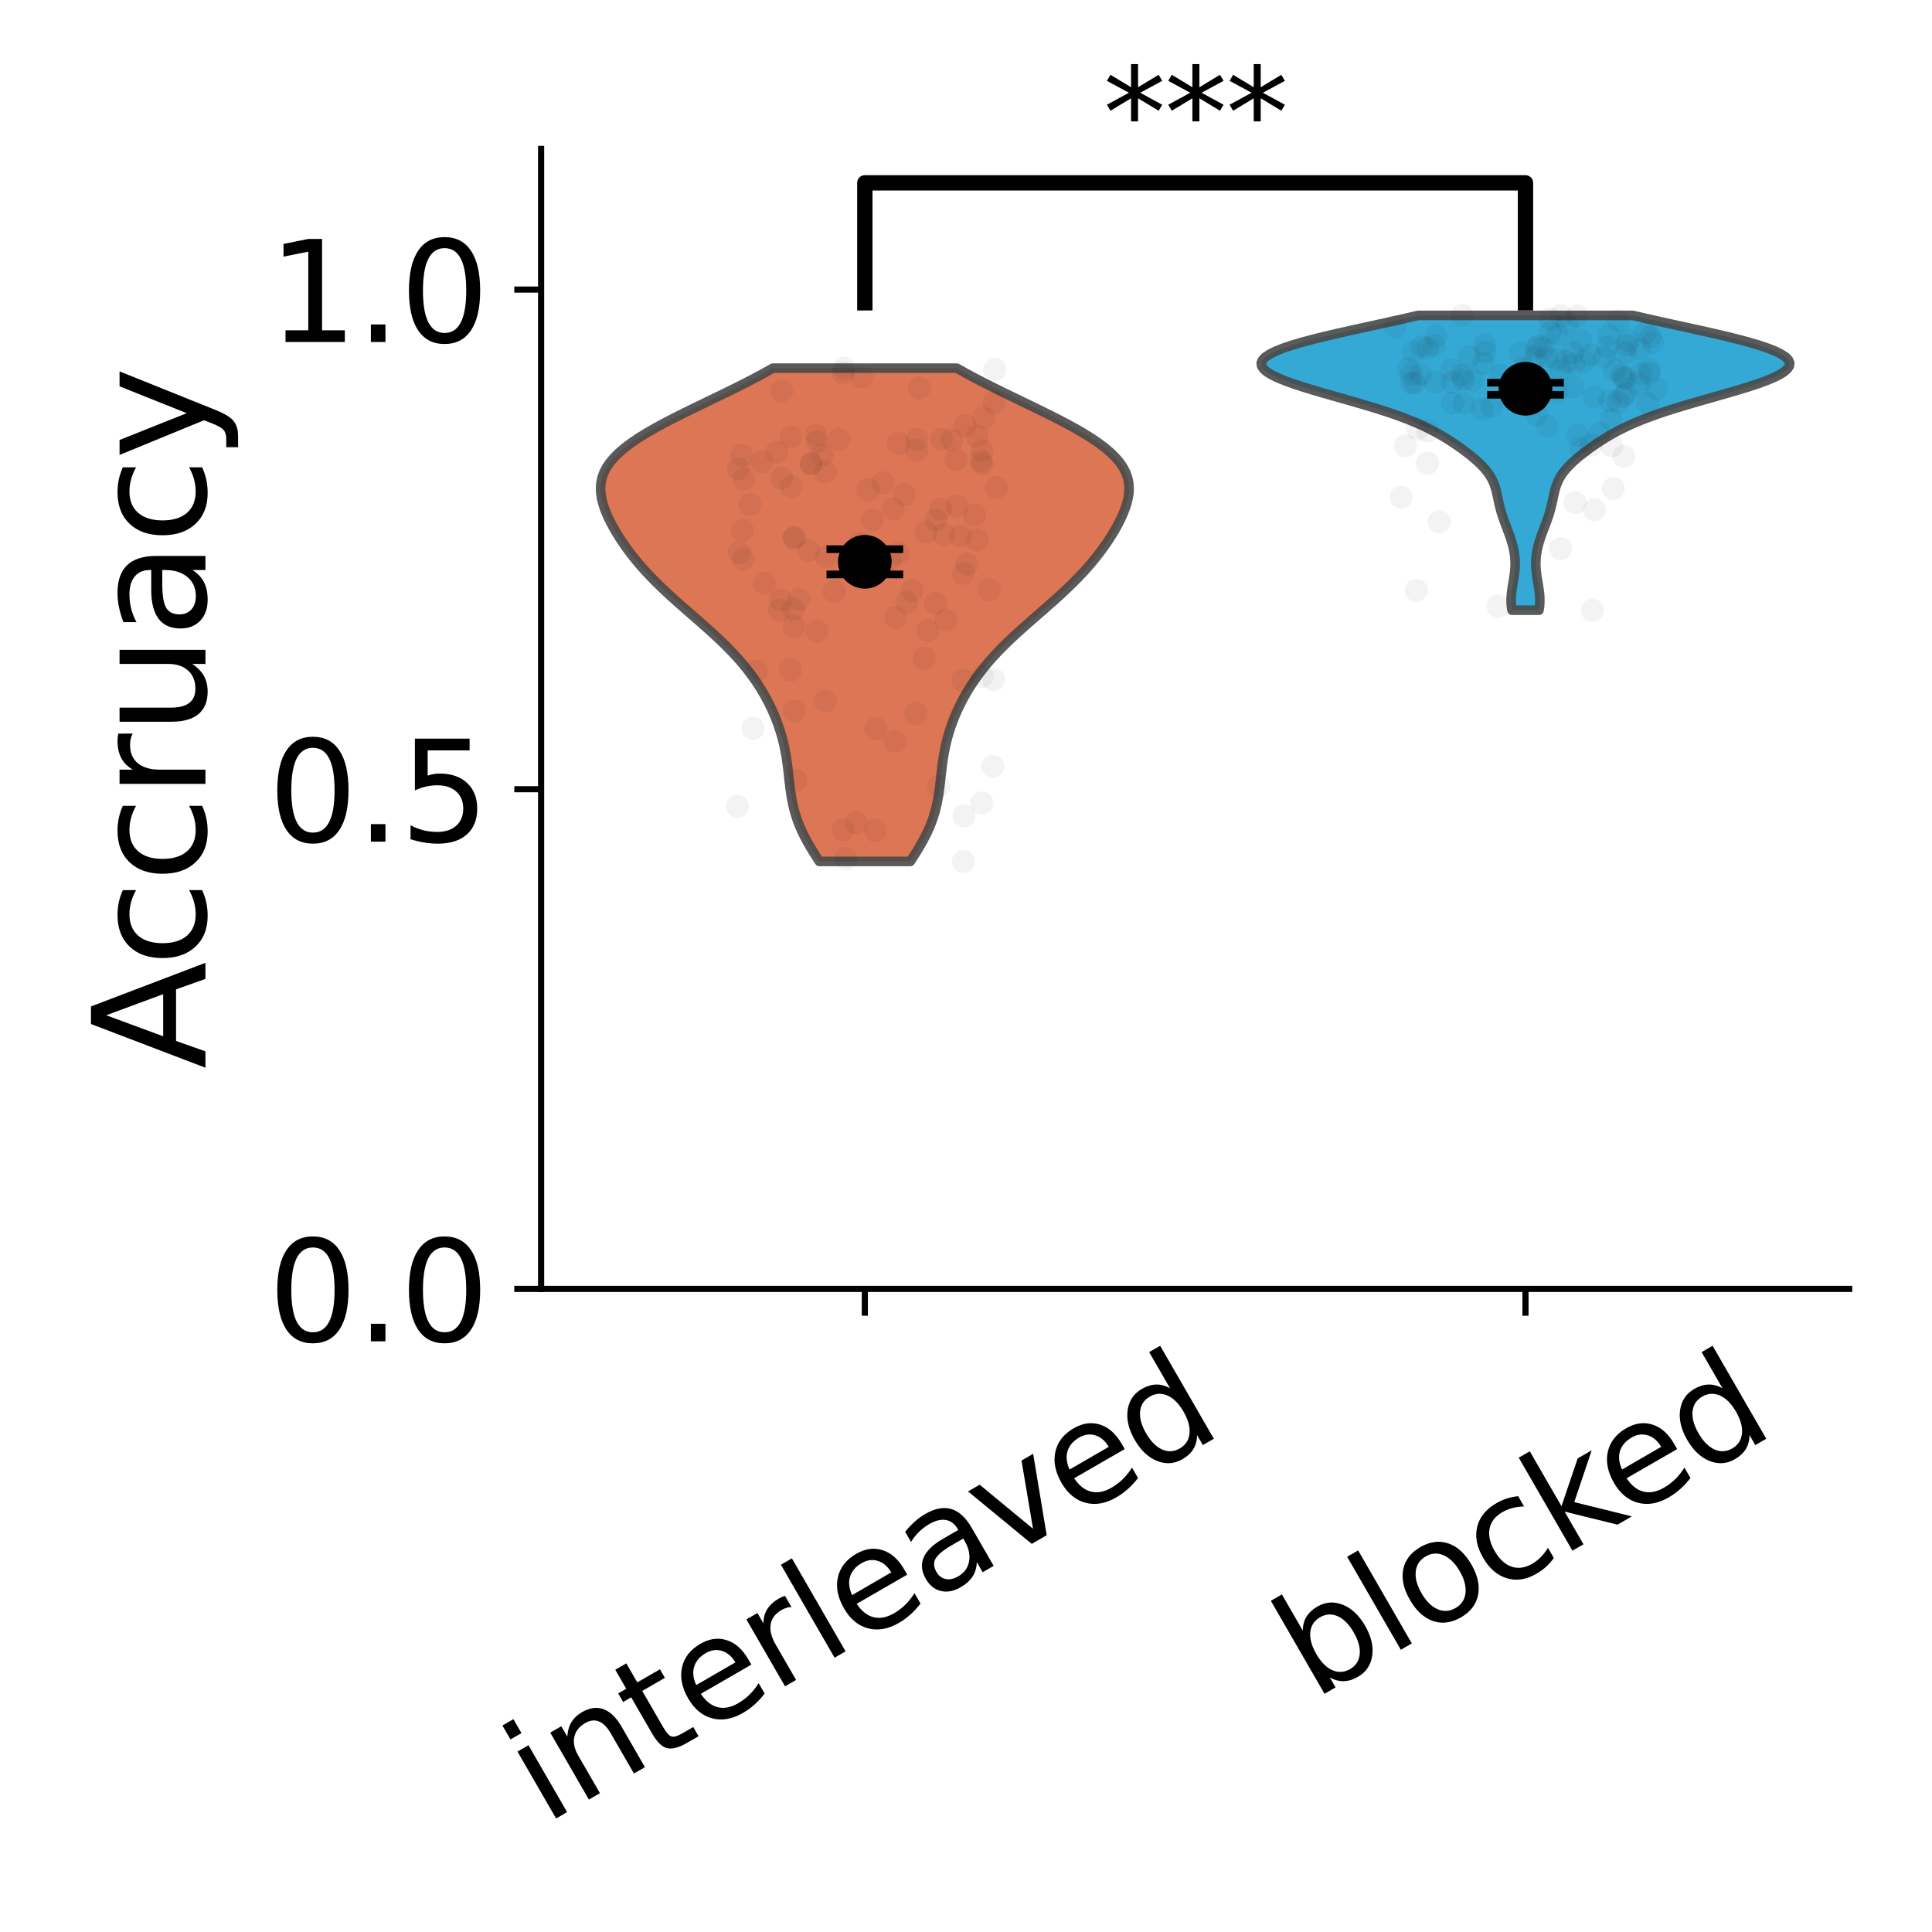 <?xml version="1.0" encoding="utf-8" standalone="no"?>
<!DOCTYPE svg PUBLIC "-//W3C//DTD SVG 1.1//EN"
  "http://www.w3.org/Graphics/SVG/1.1/DTD/svg11.dtd">
<svg xmlns:xlink="http://www.w3.org/1999/xlink" width="252pt" height="252pt" viewBox="0 0 252 252" xmlns="http://www.w3.org/2000/svg" version="1.1">
 <defs>
  <style type="text/css">*{stroke-linejoin: round; stroke-linecap: butt}</style>
 </defs>
 <g id="figure_1">
  <g id="patch_1">
   <path d="M 0 252 
L 252 252 
L 252 0 
L 0 0 
L 0 252 
z
" style="fill: none"/>
  </g>
  <g id="axes_1">
   <g id="patch_2">
    <path d="M 70.58 168.115 
L 241.2 168.115 
L 241.2 19.425 
L 70.58 19.425 
L 70.58 168.115 
z
" style="fill: none"/>
   </g>
   <g id="FillBetweenPolyCollection_1">
    <defs>
     <path id="me6921abfb1" d="M 118.735 -139.64 
L 106.873 -139.64 
L 106.451 -140.29 
L 106.041 -140.94 
L 105.649 -141.59 
L 105.278 -142.24 
L 104.932 -142.89 
L 104.614 -143.54 
L 104.326 -144.19 
L 104.069 -144.84 
L 103.843 -145.49 
L 103.648 -146.139 
L 103.481 -146.789 
L 103.34 -147.439 
L 103.221 -148.089 
L 103.121 -148.739 
L 103.035 -149.389 
L 102.958 -150.039 
L 102.885 -150.689 
L 102.813 -151.339 
L 102.735 -151.989 
L 102.649 -152.639 
L 102.552 -153.289 
L 102.439 -153.939 
L 102.309 -154.588 
L 102.159 -155.238 
L 101.99 -155.888 
L 101.8 -156.538 
L 101.588 -157.188 
L 101.355 -157.838 
L 101.1 -158.488 
L 100.822 -159.138 
L 100.523 -159.788 
L 100.2 -160.438 
L 99.854 -161.088 
L 99.483 -161.738 
L 99.087 -162.387 
L 98.663 -163.037 
L 98.211 -163.687 
L 97.73 -164.337 
L 97.218 -164.987 
L 96.676 -165.637 
L 96.102 -166.287 
L 95.498 -166.937 
L 94.865 -167.587 
L 94.204 -168.237 
L 93.519 -168.887 
L 92.813 -169.537 
L 92.09 -170.186 
L 91.354 -170.836 
L 90.611 -171.486 
L 89.865 -172.136 
L 89.121 -172.786 
L 88.384 -173.436 
L 87.66 -174.086 
L 86.951 -174.736 
L 86.262 -175.386 
L 85.596 -176.036 
L 84.955 -176.686 
L 84.34 -177.336 
L 83.752 -177.985 
L 83.193 -178.635 
L 82.661 -179.285 
L 82.156 -179.935 
L 81.677 -180.585 
L 81.224 -181.235 
L 80.795 -181.885 
L 80.392 -182.535 
L 80.014 -183.185 
L 79.664 -183.835 
L 79.343 -184.485 
L 79.056 -185.135 
L 78.808 -185.785 
L 78.604 -186.434 
L 78.452 -187.084 
L 78.36 -187.734 
L 78.335 -188.384 
L 78.388 -189.034 
L 78.526 -189.684 
L 78.756 -190.334 
L 79.086 -190.984 
L 79.521 -191.634 
L 80.063 -192.284 
L 80.714 -192.934 
L 81.472 -193.584 
L 82.334 -194.233 
L 83.294 -194.883 
L 84.344 -195.533 
L 85.474 -196.183 
L 86.672 -196.833 
L 87.926 -197.483 
L 89.223 -198.133 
L 90.55 -198.783 
L 91.893 -199.433 
L 93.239 -200.083 
L 94.578 -200.733 
L 95.897 -201.383 
L 97.189 -202.032 
L 98.443 -202.682 
L 99.654 -203.332 
L 100.816 -203.982 
L 124.792 -203.982 
L 124.792 -203.982 
L 125.954 -203.332 
L 127.165 -202.682 
L 128.42 -202.032 
L 129.711 -201.383 
L 131.03 -200.733 
L 132.369 -200.083 
L 133.716 -199.433 
L 135.058 -198.783 
L 136.385 -198.133 
L 137.682 -197.483 
L 138.937 -196.833 
L 140.135 -196.183 
L 141.265 -195.533 
L 142.314 -194.883 
L 143.274 -194.233 
L 144.136 -193.584 
L 144.895 -192.934 
L 145.546 -192.284 
L 146.088 -191.634 
L 146.522 -190.984 
L 146.852 -190.334 
L 147.083 -189.684 
L 147.22 -189.034 
L 147.273 -188.384 
L 147.249 -187.734 
L 147.156 -187.084 
L 147.004 -186.434 
L 146.8 -185.785 
L 146.552 -185.135 
L 146.265 -184.485 
L 145.944 -183.835 
L 145.594 -183.185 
L 145.216 -182.535 
L 144.813 -181.885 
L 144.385 -181.235 
L 143.931 -180.585 
L 143.453 -179.935 
L 142.947 -179.285 
L 142.415 -178.635 
L 141.856 -177.985 
L 141.269 -177.336 
L 140.654 -176.686 
L 140.012 -176.036 
L 139.346 -175.386 
L 138.657 -174.736 
L 137.949 -174.086 
L 137.224 -173.436 
L 136.487 -172.786 
L 135.744 -172.136 
L 134.997 -171.486 
L 134.254 -170.836 
L 133.518 -170.186 
L 132.795 -169.537 
L 132.089 -168.887 
L 131.404 -168.237 
L 130.744 -167.587 
L 130.111 -166.937 
L 129.506 -166.287 
L 128.933 -165.637 
L 128.39 -164.987 
L 127.878 -164.337 
L 127.397 -163.687 
L 126.945 -163.037 
L 126.522 -162.387 
L 126.125 -161.738 
L 125.754 -161.088 
L 125.408 -160.438 
L 125.085 -159.788 
L 124.786 -159.138 
L 124.509 -158.488 
L 124.253 -157.838 
L 124.02 -157.188 
L 123.808 -156.538 
L 123.618 -155.888 
L 123.449 -155.238 
L 123.3 -154.588 
L 123.17 -153.939 
L 123.057 -153.289 
L 122.959 -152.639 
L 122.873 -151.989 
L 122.796 -151.339 
L 122.723 -150.689 
L 122.65 -150.039 
L 122.573 -149.389 
L 122.487 -148.739 
L 122.387 -148.089 
L 122.268 -147.439 
L 122.127 -146.789 
L 121.96 -146.139 
L 121.765 -145.49 
L 121.539 -144.84 
L 121.282 -144.19 
L 120.994 -143.54 
L 120.676 -142.89 
L 120.33 -142.24 
L 119.959 -141.59 
L 119.567 -140.94 
L 119.157 -140.29 
L 118.735 -139.64 
z
" style="stroke: #484848; stroke-opacity: 0.9; stroke-width: 1.25"/>
    </defs>
    <g clip-path="url(#p121f2dd78e)">
     <use xlink:href="#me6921abfb1" x="0" y="252" style="fill: #d86743; fill-opacity: 0.9; stroke: #484848; stroke-opacity: 0.9; stroke-width: 1.25"/>
    </g>
   </g>
   <g id="FillBetweenPolyCollection_2">
    <defs>
     <path id="m5edcb5b6dc" d="M 200.736 -172.406 
L 197.216 -172.406 
L 197.158 -172.794 
L 197.12 -173.183 
L 197.103 -173.571 
L 197.106 -173.96 
L 197.128 -174.348 
L 197.166 -174.736 
L 197.217 -175.125 
L 197.277 -175.513 
L 197.342 -175.902 
L 197.407 -176.29 
L 197.47 -176.678 
L 197.526 -177.067 
L 197.572 -177.455 
L 197.605 -177.844 
L 197.624 -178.232 
L 197.626 -178.62 
L 197.612 -179.009 
L 197.58 -179.397 
L 197.531 -179.786 
L 197.465 -180.174 
L 197.383 -180.562 
L 197.287 -180.951 
L 197.176 -181.339 
L 197.054 -181.728 
L 196.922 -182.116 
L 196.781 -182.504 
L 196.636 -182.893 
L 196.488 -183.281 
L 196.341 -183.67 
L 196.197 -184.058 
L 196.058 -184.446 
L 195.929 -184.835 
L 195.809 -185.223 
L 195.7 -185.612 
L 195.601 -186 
L 195.512 -186.389 
L 195.428 -186.777 
L 195.348 -187.165 
L 195.264 -187.554 
L 195.173 -187.942 
L 195.067 -188.331 
L 194.94 -188.719 
L 194.788 -189.107 
L 194.603 -189.496 
L 194.383 -189.884 
L 194.125 -190.273 
L 193.827 -190.661 
L 193.49 -191.049 
L 193.115 -191.438 
L 192.706 -191.826 
L 192.264 -192.215 
L 191.794 -192.603 
L 191.299 -192.991 
L 190.78 -193.38 
L 190.238 -193.768 
L 189.672 -194.157 
L 189.08 -194.545 
L 188.458 -194.933 
L 187.799 -195.322 
L 187.097 -195.71 
L 186.345 -196.099 
L 185.534 -196.487 
L 184.658 -196.875 
L 183.713 -197.264 
L 182.693 -197.652 
L 181.6 -198.041 
L 180.435 -198.429 
L 179.205 -198.817 
L 177.918 -199.206 
L 176.588 -199.594 
L 175.23 -199.983 
L 173.862 -200.371 
L 172.506 -200.759 
L 171.185 -201.148 
L 169.921 -201.536 
L 168.738 -201.925 
L 167.661 -202.313 
L 166.71 -202.701 
L 165.908 -203.09 
L 165.272 -203.478 
L 164.819 -203.867 
L 164.561 -204.255 
L 164.507 -204.644 
L 164.664 -205.032 
L 165.033 -205.42 
L 165.612 -205.809 
L 166.394 -206.197 
L 167.368 -206.586 
L 168.521 -206.974 
L 169.834 -207.362 
L 171.288 -207.751 
L 172.857 -208.139 
L 174.519 -208.528 
L 176.246 -208.916 
L 178.012 -209.304 
L 179.791 -209.693 
L 181.559 -210.081 
L 183.292 -210.47 
L 184.97 -210.858 
L 212.982 -210.858 
L 212.982 -210.858 
L 214.66 -210.47 
L 216.393 -210.081 
L 218.161 -209.693 
L 219.94 -209.304 
L 221.706 -208.916 
L 223.433 -208.528 
L 225.094 -208.139 
L 226.664 -207.751 
L 228.117 -207.362 
L 229.431 -206.974 
L 230.584 -206.586 
L 231.558 -206.197 
L 232.34 -205.809 
L 232.919 -205.42 
L 233.288 -205.032 
L 233.445 -204.644 
L 233.391 -204.255 
L 233.133 -203.867 
L 232.68 -203.478 
L 232.044 -203.09 
L 231.241 -202.701 
L 230.291 -202.313 
L 229.213 -201.925 
L 228.031 -201.536 
L 226.767 -201.148 
L 225.445 -200.759 
L 224.09 -200.371 
L 222.722 -199.983 
L 221.364 -199.594 
L 220.034 -199.206 
L 218.747 -198.817 
L 217.516 -198.429 
L 216.352 -198.041 
L 215.258 -197.652 
L 214.239 -197.264 
L 213.293 -196.875 
L 212.418 -196.487 
L 211.607 -196.099 
L 210.854 -195.71 
L 210.153 -195.322 
L 209.494 -194.933 
L 208.872 -194.545 
L 208.28 -194.157 
L 207.714 -193.768 
L 207.172 -193.38 
L 206.653 -192.991 
L 206.157 -192.603 
L 205.687 -192.215 
L 205.246 -191.826 
L 204.836 -191.438 
L 204.462 -191.049 
L 204.125 -190.661 
L 203.827 -190.273 
L 203.569 -189.884 
L 203.349 -189.496 
L 203.164 -189.107 
L 203.011 -188.719 
L 202.885 -188.331 
L 202.779 -187.942 
L 202.687 -187.554 
L 202.604 -187.165 
L 202.523 -186.777 
L 202.44 -186.389 
L 202.351 -186 
L 202.252 -185.612 
L 202.143 -185.223 
L 202.023 -184.835 
L 201.893 -184.446 
L 201.755 -184.058 
L 201.611 -183.67 
L 201.464 -183.281 
L 201.316 -182.893 
L 201.17 -182.504 
L 201.03 -182.116 
L 200.898 -181.728 
L 200.775 -181.339 
L 200.665 -180.951 
L 200.568 -180.562 
L 200.486 -180.174 
L 200.421 -179.786 
L 200.372 -179.397 
L 200.34 -179.009 
L 200.325 -178.62 
L 200.328 -178.232 
L 200.346 -177.844 
L 200.38 -177.455 
L 200.426 -177.067 
L 200.482 -176.678 
L 200.544 -176.29 
L 200.61 -175.902 
L 200.675 -175.513 
L 200.735 -175.125 
L 200.786 -174.736 
L 200.824 -174.348 
L 200.846 -173.96 
L 200.849 -173.571 
L 200.832 -173.183 
L 200.794 -172.794 
L 200.736 -172.406 
z
" style="stroke: #484848; stroke-opacity: 0.9; stroke-width: 1.25"/>
    </defs>
    <g clip-path="url(#p121f2dd78e)">
     <use xlink:href="#m5edcb5b6dc" x="0" y="252" style="fill: #1ea0d1; fill-opacity: 0.9; stroke: #484848; stroke-opacity: 0.9; stroke-width: 1.25"/>
    </g>
   </g>
   <g id="matplotlib.axis_1">
    <g id="xtick_1">
     <g id="line2d_1">
      <defs>
       <path id="md8ddb5eb23" d="M 0 0 
L 0 3.5 
" style="stroke: #000000; stroke-width: 0.8"/>
      </defs>
      <g>
       <use xlink:href="#md8ddb5eb23" x="112.804" y="168.115" style="stroke: #000000; stroke-width: 0.8"/>
      </g>
     </g>
     <g id="text_1">
      <!-- interleaved -->
      <g transform="translate(71.032 238.062) rotate(-30) scale(0.18 -0.18)">
       <defs>
        <path id="DejaVuSans-69" d="M 603 3500 
L 1178 3500 
L 1178 0 
L 603 0 
L 603 3500 
z
M 603 4863 
L 1178 4863 
L 1178 4134 
L 603 4134 
L 603 4863 
z
" transform="scale(0.016)"/>
        <path id="DejaVuSans-6e" d="M 3513 2113 
L 3513 0 
L 2938 0 
L 2938 2094 
Q 2938 2591 2744 2837 
Q 2550 3084 2163 3084 
Q 1697 3084 1428 2787 
Q 1159 2491 1159 1978 
L 1159 0 
L 581 0 
L 581 3500 
L 1159 3500 
L 1159 2956 
Q 1366 3272 1645 3428 
Q 1925 3584 2291 3584 
Q 2894 3584 3203 3211 
Q 3513 2838 3513 2113 
z
" transform="scale(0.016)"/>
        <path id="DejaVuSans-74" d="M 1172 4494 
L 1172 3500 
L 2356 3500 
L 2356 3053 
L 1172 3053 
L 1172 1153 
Q 1172 725 1289 603 
Q 1406 481 1766 481 
L 2356 481 
L 2356 0 
L 1766 0 
Q 1100 0 847 248 
Q 594 497 594 1153 
L 594 3053 
L 172 3053 
L 172 3500 
L 594 3500 
L 594 4494 
L 1172 4494 
z
" transform="scale(0.016)"/>
        <path id="DejaVuSans-65" d="M 3597 1894 
L 3597 1613 
L 953 1613 
Q 991 1019 1311 708 
Q 1631 397 2203 397 
Q 2534 397 2845 478 
Q 3156 559 3463 722 
L 3463 178 
Q 3153 47 2828 -22 
Q 2503 -91 2169 -91 
Q 1331 -91 842 396 
Q 353 884 353 1716 
Q 353 2575 817 3079 
Q 1281 3584 2069 3584 
Q 2775 3584 3186 3129 
Q 3597 2675 3597 1894 
z
M 3022 2063 
Q 3016 2534 2758 2815 
Q 2500 3097 2075 3097 
Q 1594 3097 1305 2825 
Q 1016 2553 972 2059 
L 3022 2063 
z
" transform="scale(0.016)"/>
        <path id="DejaVuSans-72" d="M 2631 2963 
Q 2534 3019 2420 3045 
Q 2306 3072 2169 3072 
Q 1681 3072 1420 2755 
Q 1159 2438 1159 1844 
L 1159 0 
L 581 0 
L 581 3500 
L 1159 3500 
L 1159 2956 
Q 1341 3275 1631 3429 
Q 1922 3584 2338 3584 
Q 2397 3584 2469 3576 
Q 2541 3569 2628 3553 
L 2631 2963 
z
" transform="scale(0.016)"/>
        <path id="DejaVuSans-6c" d="M 603 4863 
L 1178 4863 
L 1178 0 
L 603 0 
L 603 4863 
z
" transform="scale(0.016)"/>
        <path id="DejaVuSans-61" d="M 2194 1759 
Q 1497 1759 1228 1600 
Q 959 1441 959 1056 
Q 959 750 1161 570 
Q 1363 391 1709 391 
Q 2188 391 2477 730 
Q 2766 1069 2766 1631 
L 2766 1759 
L 2194 1759 
z
M 3341 1997 
L 3341 0 
L 2766 0 
L 2766 531 
Q 2569 213 2275 61 
Q 1981 -91 1556 -91 
Q 1019 -91 701 211 
Q 384 513 384 1019 
Q 384 1609 779 1909 
Q 1175 2209 1959 2209 
L 2766 2209 
L 2766 2266 
Q 2766 2663 2505 2880 
Q 2244 3097 1772 3097 
Q 1472 3097 1187 3025 
Q 903 2953 641 2809 
L 641 3341 
Q 956 3463 1253 3523 
Q 1550 3584 1831 3584 
Q 2591 3584 2966 3190 
Q 3341 2797 3341 1997 
z
" transform="scale(0.016)"/>
        <path id="DejaVuSans-76" d="M 191 3500 
L 800 3500 
L 1894 563 
L 2988 3500 
L 3597 3500 
L 2284 0 
L 1503 0 
L 191 3500 
z
" transform="scale(0.016)"/>
        <path id="DejaVuSans-64" d="M 2906 2969 
L 2906 4863 
L 3481 4863 
L 3481 0 
L 2906 0 
L 2906 525 
Q 2725 213 2448 61 
Q 2172 -91 1784 -91 
Q 1150 -91 751 415 
Q 353 922 353 1747 
Q 353 2572 751 3078 
Q 1150 3584 1784 3584 
Q 2172 3584 2448 3432 
Q 2725 3281 2906 2969 
z
M 947 1747 
Q 947 1113 1208 752 
Q 1469 391 1925 391 
Q 2381 391 2643 752 
Q 2906 1113 2906 1747 
Q 2906 2381 2643 2742 
Q 2381 3103 1925 3103 
Q 1469 3103 1208 2742 
Q 947 2381 947 1747 
z
" transform="scale(0.016)"/>
       </defs>
       <use xlink:href="#DejaVuSans-69"/>
       <use xlink:href="#DejaVuSans-6e" transform="translate(27.783 0)"/>
       <use xlink:href="#DejaVuSans-74" transform="translate(91.162 0)"/>
       <use xlink:href="#DejaVuSans-65" transform="translate(130.371 0)"/>
       <use xlink:href="#DejaVuSans-72" transform="translate(191.895 0)"/>
       <use xlink:href="#DejaVuSans-6c" transform="translate(233.008 0)"/>
       <use xlink:href="#DejaVuSans-65" transform="translate(260.791 0)"/>
       <use xlink:href="#DejaVuSans-61" transform="translate(322.314 0)"/>
       <use xlink:href="#DejaVuSans-76" transform="translate(383.594 0)"/>
       <use xlink:href="#DejaVuSans-65" transform="translate(442.773 0)"/>
       <use xlink:href="#DejaVuSans-64" transform="translate(504.297 0)"/>
      </g>
     </g>
    </g>
    <g id="xtick_2">
     <g id="line2d_2">
      <g>
       <use xlink:href="#md8ddb5eb23" x="198.976" y="168.115" style="stroke: #000000; stroke-width: 0.8"/>
      </g>
     </g>
     <g id="text_2">
      <!-- blocked -->
      <g transform="translate(171.316 221.766) rotate(-30) scale(0.18 -0.18)">
       <defs>
        <path id="DejaVuSans-62" d="M 3116 1747 
Q 3116 2381 2855 2742 
Q 2594 3103 2138 3103 
Q 1681 3103 1420 2742 
Q 1159 2381 1159 1747 
Q 1159 1113 1420 752 
Q 1681 391 2138 391 
Q 2594 391 2855 752 
Q 3116 1113 3116 1747 
z
M 1159 2969 
Q 1341 3281 1617 3432 
Q 1894 3584 2278 3584 
Q 2916 3584 3314 3078 
Q 3713 2572 3713 1747 
Q 3713 922 3314 415 
Q 2916 -91 2278 -91 
Q 1894 -91 1617 61 
Q 1341 213 1159 525 
L 1159 0 
L 581 0 
L 581 4863 
L 1159 4863 
L 1159 2969 
z
" transform="scale(0.016)"/>
        <path id="DejaVuSans-6f" d="M 1959 3097 
Q 1497 3097 1228 2736 
Q 959 2375 959 1747 
Q 959 1119 1226 758 
Q 1494 397 1959 397 
Q 2419 397 2687 759 
Q 2956 1122 2956 1747 
Q 2956 2369 2687 2733 
Q 2419 3097 1959 3097 
z
M 1959 3584 
Q 2709 3584 3137 3096 
Q 3566 2609 3566 1747 
Q 3566 888 3137 398 
Q 2709 -91 1959 -91 
Q 1206 -91 779 398 
Q 353 888 353 1747 
Q 353 2609 779 3096 
Q 1206 3584 1959 3584 
z
" transform="scale(0.016)"/>
        <path id="DejaVuSans-63" d="M 3122 3366 
L 3122 2828 
Q 2878 2963 2633 3030 
Q 2388 3097 2138 3097 
Q 1578 3097 1268 2742 
Q 959 2388 959 1747 
Q 959 1106 1268 751 
Q 1578 397 2138 397 
Q 2388 397 2633 464 
Q 2878 531 3122 666 
L 3122 134 
Q 2881 22 2623 -34 
Q 2366 -91 2075 -91 
Q 1284 -91 818 406 
Q 353 903 353 1747 
Q 353 2603 823 3093 
Q 1294 3584 2113 3584 
Q 2378 3584 2631 3529 
Q 2884 3475 3122 3366 
z
" transform="scale(0.016)"/>
        <path id="DejaVuSans-6b" d="M 581 4863 
L 1159 4863 
L 1159 1991 
L 2875 3500 
L 3609 3500 
L 1753 1863 
L 3688 0 
L 2938 0 
L 1159 1709 
L 1159 0 
L 581 0 
L 581 4863 
z
" transform="scale(0.016)"/>
       </defs>
       <use xlink:href="#DejaVuSans-62"/>
       <use xlink:href="#DejaVuSans-6c" transform="translate(63.477 0)"/>
       <use xlink:href="#DejaVuSans-6f" transform="translate(91.26 0)"/>
       <use xlink:href="#DejaVuSans-63" transform="translate(152.441 0)"/>
       <use xlink:href="#DejaVuSans-6b" transform="translate(207.422 0)"/>
       <use xlink:href="#DejaVuSans-65" transform="translate(261.707 0)"/>
       <use xlink:href="#DejaVuSans-64" transform="translate(323.23 0)"/>
      </g>
     </g>
    </g>
   </g>
   <g id="matplotlib.axis_2">
    <g id="ytick_1">
     <g id="line2d_3">
      <defs>
       <path id="m11bb9d701f" d="M 0 0 
L -3.5 0 
" style="stroke: #000000; stroke-width: 0.8"/>
      </defs>
      <g>
       <use xlink:href="#m11bb9d701f" x="70.58" y="168.115" style="stroke: #000000; stroke-width: 0.8"/>
      </g>
     </g>
     <g id="text_3">
      <!-- 0.0 -->
      <g transform="translate(34.954 174.954) scale(0.18 -0.18)">
       <defs>
        <path id="DejaVuSans-30" d="M 2034 4250 
Q 1547 4250 1301 3770 
Q 1056 3291 1056 2328 
Q 1056 1369 1301 889 
Q 1547 409 2034 409 
Q 2525 409 2770 889 
Q 3016 1369 3016 2328 
Q 3016 3291 2770 3770 
Q 2525 4250 2034 4250 
z
M 2034 4750 
Q 2819 4750 3233 4129 
Q 3647 3509 3647 2328 
Q 3647 1150 3233 529 
Q 2819 -91 2034 -91 
Q 1250 -91 836 529 
Q 422 1150 422 2328 
Q 422 3509 836 4129 
Q 1250 4750 2034 4750 
z
" transform="scale(0.016)"/>
        <path id="DejaVuSans-2e" d="M 684 794 
L 1344 794 
L 1344 0 
L 684 0 
L 684 794 
z
" transform="scale(0.016)"/>
       </defs>
       <use xlink:href="#DejaVuSans-30"/>
       <use xlink:href="#DejaVuSans-2e" transform="translate(63.623 0)"/>
       <use xlink:href="#DejaVuSans-30" transform="translate(95.41 0)"/>
      </g>
     </g>
    </g>
    <g id="ytick_2">
     <g id="line2d_4">
      <g>
       <use xlink:href="#m11bb9d701f" x="70.58" y="102.942" style="stroke: #000000; stroke-width: 0.8"/>
      </g>
     </g>
     <g id="text_4">
      <!-- 0.5 -->
      <g transform="translate(34.954 109.781) scale(0.18 -0.18)">
       <defs>
        <path id="DejaVuSans-35" d="M 691 4666 
L 3169 4666 
L 3169 4134 
L 1269 4134 
L 1269 2991 
Q 1406 3038 1543 3061 
Q 1681 3084 1819 3084 
Q 2600 3084 3056 2656 
Q 3513 2228 3513 1497 
Q 3513 744 3044 326 
Q 2575 -91 1722 -91 
Q 1428 -91 1123 -41 
Q 819 9 494 109 
L 494 744 
Q 775 591 1075 516 
Q 1375 441 1709 441 
Q 2250 441 2565 725 
Q 2881 1009 2881 1497 
Q 2881 1984 2565 2268 
Q 2250 2553 1709 2553 
Q 1456 2553 1204 2497 
Q 953 2441 691 2322 
L 691 4666 
z
" transform="scale(0.016)"/>
       </defs>
       <use xlink:href="#DejaVuSans-30"/>
       <use xlink:href="#DejaVuSans-2e" transform="translate(63.623 0)"/>
       <use xlink:href="#DejaVuSans-35" transform="translate(95.41 0)"/>
      </g>
     </g>
    </g>
    <g id="ytick_3">
     <g id="line2d_5">
      <g>
       <use xlink:href="#m11bb9d701f" x="70.58" y="37.769" style="stroke: #000000; stroke-width: 0.8"/>
      </g>
     </g>
     <g id="text_5">
      <!-- 1.0 -->
      <g transform="translate(34.954 44.608) scale(0.18 -0.18)">
       <defs>
        <path id="DejaVuSans-31" d="M 794 531 
L 1825 531 
L 1825 4091 
L 703 3866 
L 703 4441 
L 1819 4666 
L 2450 4666 
L 2450 531 
L 3481 531 
L 3481 0 
L 794 0 
L 794 531 
z
" transform="scale(0.016)"/>
       </defs>
       <use xlink:href="#DejaVuSans-31"/>
       <use xlink:href="#DejaVuSans-2e" transform="translate(63.623 0)"/>
       <use xlink:href="#DejaVuSans-30" transform="translate(95.41 0)"/>
      </g>
     </g>
    </g>
    <g id="text_6">
     <!-- Accruacy -->
     <g transform="translate(26.795 139.426) rotate(-90) scale(0.2 -0.2)">
      <defs>
       <path id="DejaVuSans-41" d="M 2188 4044 
L 1331 1722 
L 3047 1722 
L 2188 4044 
z
M 1831 4666 
L 2547 4666 
L 4325 0 
L 3669 0 
L 3244 1197 
L 1141 1197 
L 716 0 
L 50 0 
L 1831 4666 
z
" transform="scale(0.016)"/>
       <path id="DejaVuSans-75" d="M 544 1381 
L 544 3500 
L 1119 3500 
L 1119 1403 
Q 1119 906 1312 657 
Q 1506 409 1894 409 
Q 2359 409 2629 706 
Q 2900 1003 2900 1516 
L 2900 3500 
L 3475 3500 
L 3475 0 
L 2900 0 
L 2900 538 
Q 2691 219 2414 64 
Q 2138 -91 1772 -91 
Q 1169 -91 856 284 
Q 544 659 544 1381 
z
M 1991 3584 
L 1991 3584 
z
" transform="scale(0.016)"/>
       <path id="DejaVuSans-79" d="M 2059 -325 
Q 1816 -950 1584 -1140 
Q 1353 -1331 966 -1331 
L 506 -1331 
L 506 -850 
L 844 -850 
Q 1081 -850 1212 -737 
Q 1344 -625 1503 -206 
L 1606 56 
L 191 3500 
L 800 3500 
L 1894 763 
L 2988 3500 
L 3597 3500 
L 2059 -325 
z
" transform="scale(0.016)"/>
      </defs>
      <use xlink:href="#DejaVuSans-41"/>
      <use xlink:href="#DejaVuSans-63" transform="translate(66.658 0)"/>
      <use xlink:href="#DejaVuSans-63" transform="translate(121.639 0)"/>
      <use xlink:href="#DejaVuSans-72" transform="translate(176.619 0)"/>
      <use xlink:href="#DejaVuSans-75" transform="translate(217.732 0)"/>
      <use xlink:href="#DejaVuSans-61" transform="translate(281.111 0)"/>
      <use xlink:href="#DejaVuSans-63" transform="translate(342.391 0)"/>
      <use xlink:href="#DejaVuSans-79" transform="translate(397.371 0)"/>
     </g>
    </g>
   </g>
   <g id="line2d_6">
    <path d="M 112.804 39.492 
L 112.804 23.85 
L 198.976 23.85 
L 198.976 39.492 
" style="fill: none; stroke: #000000; stroke-width: 2; stroke-linecap: square"/>
   </g>
   <g id="patch_3">
    <path d="M 70.58 168.115 
L 70.58 19.425 
" style="fill: none; stroke: #000000; stroke-width: 0.8; stroke-linejoin: miter; stroke-linecap: square"/>
   </g>
   <g id="patch_4">
    <path d="M 70.58 168.115 
L 241.2 168.115 
" style="fill: none; stroke: #000000; stroke-width: 0.8; stroke-linejoin: miter; stroke-linecap: square"/>
   </g>
   <g id="PathCollection_1">
    <defs>
     <path id="m0f9416b323" d="M 0 1.5 
C 0.398 1.5 0.779 1.342 1.061 1.061 
C 1.342 0.779 1.5 0.398 1.5 0 
C 1.5 -0.398 1.342 -0.779 1.061 -1.061 
C 0.779 -1.342 0.398 -1.5 0 -1.5 
C -0.398 -1.5 -0.779 -1.342 -1.061 -1.061 
C -1.342 -0.779 -1.5 -0.398 -1.5 0 
C -1.5 0.398 -1.342 0.779 -1.061 1.061 
C -0.779 1.342 -0.398 1.5 0 1.5 
z
"/>
    </defs>
    <g clip-path="url(#p121f2dd78e)">
     <use xlink:href="#m0f9416b323" x="101.951" y="62.356" style="fill-opacity: 0.05"/>
     <use xlink:href="#m0f9416b323" x="114.248" y="95.04" style="fill-opacity: 0.05"/>
     <use xlink:href="#m0f9416b323" x="125.659" y="112.36" style="fill-opacity: 0.05"/>
     <use xlink:href="#m0f9416b323" x="120.809" y="69.378" style="fill-opacity: 0.05"/>
     <use xlink:href="#m0f9416b323" x="123.371" y="80.881" style="fill-opacity: 0.05"/>
     <use xlink:href="#m0f9416b323" x="118.277" y="78.568" style="fill-opacity: 0.05"/>
     <use xlink:href="#m0f9416b323" x="119.432" y="93.052" style="fill-opacity: 0.05"/>
     <use xlink:href="#m0f9416b323" x="124.84" y="66.005" style="fill-opacity: 0.05"/>
     <use xlink:href="#m0f9416b323" x="104.176" y="78.193" style="fill-opacity: 0.05"/>
     <use xlink:href="#m0f9416b323" x="112.44" y="49.191" style="fill-opacity: 0.05"/>
     <use xlink:href="#m0f9416b323" x="103.195" y="63.464" style="fill-opacity: 0.05"/>
     <use xlink:href="#m0f9416b323" x="129.613" y="88.653" style="fill-opacity: 0.05"/>
     <use xlink:href="#m0f9416b323" x="128.11" y="88.229" style="fill-opacity: 0.05"/>
     <use xlink:href="#m0f9416b323" x="96.929" y="72.914" style="fill-opacity: 0.05"/>
     <use xlink:href="#m0f9416b323" x="119.89" y="50.608" style="fill-opacity: 0.05"/>
     <use xlink:href="#m0f9416b323" x="127.462" y="70.421" style="fill-opacity: 0.05"/>
     <use xlink:href="#m0f9416b323" x="101.794" y="78.258" style="fill-opacity: 0.05"/>
     <use xlink:href="#m0f9416b323" x="115.146" y="62.975" style="fill-opacity: 0.05"/>
     <use xlink:href="#m0f9416b323" x="127.125" y="67.195" style="fill-opacity: 0.05"/>
     <use xlink:href="#m0f9416b323" x="96.74" y="59.423" style="fill-opacity: 0.05"/>
     <use xlink:href="#m0f9416b323" x="119.609" y="57.321" style="fill-opacity: 0.05"/>
     <use xlink:href="#m0f9416b323" x="105.819" y="60.498" style="fill-opacity: 0.05"/>
     <use xlink:href="#m0f9416b323" x="127.433" y="56.914" style="fill-opacity: 0.05"/>
     <use xlink:href="#m0f9416b323" x="129.041" y="76.922" style="fill-opacity: 0.05"/>
     <use xlink:href="#m0f9416b323" x="128.117" y="58.755" style="fill-opacity: 0.05"/>
     <use xlink:href="#m0f9416b323" x="111.915" y="74.853" style="fill-opacity: 0.05"/>
     <use xlink:href="#m0f9416b323" x="125.283" y="69.916" style="fill-opacity: 0.05"/>
     <use xlink:href="#m0f9416b323" x="124.68" y="59.961" style="fill-opacity: 0.05"/>
     <use xlink:href="#m0f9416b323" x="106.569" y="82.315" style="fill-opacity: 0.05"/>
     <use xlink:href="#m0f9416b323" x="124.141" y="57.37" style="fill-opacity: 0.05"/>
     <use xlink:href="#m0f9416b323" x="96.845" y="69.199" style="fill-opacity: 0.05"/>
     <use xlink:href="#m0f9416b323" x="116.122" y="72.93" style="fill-opacity: 0.05"/>
     <use xlink:href="#m0f9416b323" x="103.498" y="79.48" style="fill-opacity: 0.05"/>
     <use xlink:href="#m0f9416b323" x="99.726" y="76.058" style="fill-opacity: 0.05"/>
     <use xlink:href="#m0f9416b323" x="98.222" y="95.007" style="fill-opacity: 0.05"/>
     <use xlink:href="#m0f9416b323" x="119.57" y="58.706" style="fill-opacity: 0.05"/>
     <use xlink:href="#m0f9416b323" x="107.285" y="59.325" style="fill-opacity: 0.05"/>
     <use xlink:href="#m0f9416b323" x="120.552" y="85.851" style="fill-opacity: 0.05"/>
     <use xlink:href="#m0f9416b323" x="97.823" y="65.777" style="fill-opacity: 0.05"/>
     <use xlink:href="#m0f9416b323" x="106.437" y="56.718" style="fill-opacity: 0.05"/>
     <use xlink:href="#m0f9416b323" x="114.165" y="108.335" style="fill-opacity: 0.05"/>
     <use xlink:href="#m0f9416b323" x="122.825" y="57.337" style="fill-opacity: 0.05"/>
     <use xlink:href="#m0f9416b323" x="106.557" y="57.598" style="fill-opacity: 0.05"/>
     <use xlink:href="#m0f9416b323" x="117.143" y="72.164" style="fill-opacity: 0.05"/>
     <use xlink:href="#m0f9416b323" x="126.108" y="73.582" style="fill-opacity: 0.05"/>
     <use xlink:href="#m0f9416b323" x="116.798" y="80.539" style="fill-opacity: 0.05"/>
     <use xlink:href="#m0f9416b323" x="103.6" y="92.726" style="fill-opacity: 0.05"/>
     <use xlink:href="#m0f9416b323" x="96.411" y="72.083" style="fill-opacity: 0.05"/>
     <use xlink:href="#m0f9416b323" x="125.561" y="88.702" style="fill-opacity: 0.05"/>
     <use xlink:href="#m0f9416b323" x="96.303" y="61.134" style="fill-opacity: 0.05"/>
     <use xlink:href="#m0f9416b323" x="125.72" y="106.413" style="fill-opacity: 0.05"/>
     <use xlink:href="#m0f9416b323" x="113.802" y="67.765" style="fill-opacity: 0.05"/>
     <use xlink:href="#m0f9416b323" x="127.938" y="60.107" style="fill-opacity: 0.05"/>
     <use xlink:href="#m0f9416b323" x="123.103" y="69.704" style="fill-opacity: 0.05"/>
     <use xlink:href="#m0f9416b323" x="129.967" y="63.61" style="fill-opacity: 0.05"/>
     <use xlink:href="#m0f9416b323" x="107.658" y="91.407" style="fill-opacity: 0.05"/>
     <use xlink:href="#m0f9416b323" x="122.014" y="78.698" style="fill-opacity: 0.05"/>
     <use xlink:href="#m0f9416b323" x="109.424" y="57.305" style="fill-opacity: 0.05"/>
     <use xlink:href="#m0f9416b323" x="112.11" y="70.828" style="fill-opacity: 0.05"/>
     <use xlink:href="#m0f9416b323" x="117.199" y="57.859" style="fill-opacity: 0.05"/>
     <use xlink:href="#m0f9416b323" x="125.684" y="74.788" style="fill-opacity: 0.05"/>
     <use xlink:href="#m0f9416b323" x="129.49" y="99.961" style="fill-opacity: 0.05"/>
     <use xlink:href="#m0f9416b323" x="122.051" y="67.798" style="fill-opacity: 0.05"/>
     <use xlink:href="#m0f9416b323" x="109.97" y="48.653" style="fill-opacity: 0.05"/>
     <use xlink:href="#m0f9416b323" x="110.093" y="48.018" style="fill-opacity: 0.05"/>
     <use xlink:href="#m0f9416b323" x="120.993" y="82.234" style="fill-opacity: 0.05"/>
     <use xlink:href="#m0f9416b323" x="103.8" y="101.753" style="fill-opacity: 0.05"/>
     <use xlink:href="#m0f9416b323" x="99.378" y="60.221" style="fill-opacity: 0.05"/>
     <use xlink:href="#m0f9416b323" x="107.793" y="72.572" style="fill-opacity: 0.05"/>
     <use xlink:href="#m0f9416b323" x="105.471" y="71.79" style="fill-opacity: 0.05"/>
     <use xlink:href="#m0f9416b323" x="105.783" y="60.466" style="fill-opacity: 0.05"/>
     <use xlink:href="#m0f9416b323" x="103.622" y="70.111" style="fill-opacity: 0.05"/>
     <use xlink:href="#m0f9416b323" x="97.021" y="62.486" style="fill-opacity: 0.05"/>
     <use xlink:href="#m0f9416b323" x="96.186" y="105.174" style="fill-opacity: 0.05"/>
     <use xlink:href="#m0f9416b323" x="129.615" y="52.515" style="fill-opacity: 0.05"/>
     <use xlink:href="#m0f9416b323" x="110.315" y="112.001" style="fill-opacity: 0.05"/>
     <use xlink:href="#m0f9416b323" x="108.817" y="77.183" style="fill-opacity: 0.05"/>
     <use xlink:href="#m0f9416b323" x="118.996" y="76.987" style="fill-opacity: 0.05"/>
     <use xlink:href="#m0f9416b323" x="103.093" y="87.398" style="fill-opacity: 0.05"/>
     <use xlink:href="#m0f9416b323" x="128.314" y="54.535" style="fill-opacity: 0.05"/>
     <use xlink:href="#m0f9416b323" x="122.674" y="66.413" style="fill-opacity: 0.05"/>
     <use xlink:href="#m0f9416b323" x="98.652" y="87.529" style="fill-opacity: 0.05"/>
     <use xlink:href="#m0f9416b323" x="109.963" y="108.221" style="fill-opacity: 0.05"/>
     <use xlink:href="#m0f9416b323" x="125.872" y="55.496" style="fill-opacity: 0.05"/>
     <use xlink:href="#m0f9416b323" x="128.133" y="60.515" style="fill-opacity: 0.05"/>
     <use xlink:href="#m0f9416b323" x="111.681" y="107.325" style="fill-opacity: 0.05"/>
     <use xlink:href="#m0f9416b323" x="116.713" y="96.686" style="fill-opacity: 0.05"/>
     <use xlink:href="#m0f9416b323" x="101.327" y="58.983" style="fill-opacity: 0.05"/>
     <use xlink:href="#m0f9416b323" x="129.734" y="48.213" style="fill-opacity: 0.05"/>
     <use xlink:href="#m0f9416b323" x="103.555" y="81.647" style="fill-opacity: 0.05"/>
     <use xlink:href="#m0f9416b323" x="128.065" y="104.734" style="fill-opacity: 0.05"/>
     <use xlink:href="#m0f9416b323" x="117.962" y="64.49" style="fill-opacity: 0.05"/>
     <use xlink:href="#m0f9416b323" x="116.518" y="66.397" style="fill-opacity: 0.05"/>
     <use xlink:href="#m0f9416b323" x="113.241" y="63.887" style="fill-opacity: 0.05"/>
     <use xlink:href="#m0f9416b323" x="103.521" y="70.193" style="fill-opacity: 0.05"/>
     <use xlink:href="#m0f9416b323" x="101.654" y="79.61" style="fill-opacity: 0.05"/>
     <use xlink:href="#m0f9416b323" x="103.17" y="56.979" style="fill-opacity: 0.05"/>
     <use xlink:href="#m0f9416b323" x="101.996" y="50.951" style="fill-opacity: 0.05"/>
     <use xlink:href="#m0f9416b323" x="122.441" y="102.535" style="fill-opacity: 0.05"/>
     <use xlink:href="#m0f9416b323" x="107.638" y="61.557" style="fill-opacity: 0.05"/>
    </g>
   </g>
   <g id="PathCollection_2">
    <g clip-path="url(#p121f2dd78e)">
     <use xlink:href="#m0f9416b323" x="183.735" y="48.067" style="fill-opacity: 0.05"/>
     <use xlink:href="#m0f9416b323" x="215.145" y="48.686" style="fill-opacity: 0.05"/>
     <use xlink:href="#m0f9416b323" x="212.204" y="45.052" style="fill-opacity: 0.05"/>
     <use xlink:href="#m0f9416b323" x="213.72" y="50.103" style="fill-opacity: 0.05"/>
     <use xlink:href="#m0f9416b323" x="216.035" y="50.722" style="fill-opacity: 0.05"/>
     <use xlink:href="#m0f9416b323" x="187.735" y="68.058" style="fill-opacity: 0.05"/>
     <use xlink:href="#m0f9416b323" x="195.399" y="79.056" style="fill-opacity: 0.05"/>
     <use xlink:href="#m0f9416b323" x="207.877" y="51.749" style="fill-opacity: 0.05"/>
     <use xlink:href="#m0f9416b323" x="205.732" y="41.224" style="fill-opacity: 0.05"/>
     <use xlink:href="#m0f9416b323" x="187.046" y="45.036" style="fill-opacity: 0.05"/>
     <use xlink:href="#m0f9416b323" x="209.862" y="43.684" style="fill-opacity: 0.05"/>
     <use xlink:href="#m0f9416b323" x="189.478" y="52.58" style="fill-opacity: 0.05"/>
     <use xlink:href="#m0f9416b323" x="189.456" y="49.875" style="fill-opacity: 0.05"/>
     <use xlink:href="#m0f9416b323" x="200.25" y="46.617" style="fill-opacity: 0.05"/>
     <use xlink:href="#m0f9416b323" x="202.179" y="43.439" style="fill-opacity: 0.05"/>
     <use xlink:href="#m0f9416b323" x="201.736" y="46.503" style="fill-opacity: 0.05"/>
     <use xlink:href="#m0f9416b323" x="184.895" y="55.936" style="fill-opacity: 0.05"/>
     <use xlink:href="#m0f9416b323" x="211.986" y="46.014" style="fill-opacity: 0.05"/>
     <use xlink:href="#m0f9416b323" x="190.896" y="49.5" style="fill-opacity: 0.05"/>
     <use xlink:href="#m0f9416b323" x="186.206" y="56.213" style="fill-opacity: 0.05"/>
     <use xlink:href="#m0f9416b323" x="212.375" y="44.401" style="fill-opacity: 0.05"/>
     <use xlink:href="#m0f9416b323" x="214.682" y="43.358" style="fill-opacity: 0.05"/>
     <use xlink:href="#m0f9416b323" x="211.458" y="48.963" style="fill-opacity: 0.05"/>
     <use xlink:href="#m0f9416b323" x="209.644" y="45.232" style="fill-opacity: 0.05"/>
     <use xlink:href="#m0f9416b323" x="204.327" y="47.138" style="fill-opacity: 0.05"/>
     <use xlink:href="#m0f9416b323" x="200.729" y="45.085" style="fill-opacity: 0.05"/>
     <use xlink:href="#m0f9416b323" x="184.74" y="77.003" style="fill-opacity: 0.05"/>
     <use xlink:href="#m0f9416b323" x="195.82" y="48.963" style="fill-opacity: 0.05"/>
     <use xlink:href="#m0f9416b323" x="194.588" y="52.987" style="fill-opacity: 0.05"/>
     <use xlink:href="#m0f9416b323" x="190.695" y="48.93" style="fill-opacity: 0.05"/>
     <use xlink:href="#m0f9416b323" x="206.677" y="47.154" style="fill-opacity: 0.05"/>
     <use xlink:href="#m0f9416b323" x="198.834" y="51.293" style="fill-opacity: 0.05"/>
     <use xlink:href="#m0f9416b323" x="184.535" y="49.957" style="fill-opacity: 0.05"/>
     <use xlink:href="#m0f9416b323" x="189.331" y="48.246" style="fill-opacity: 0.05"/>
     <use xlink:href="#m0f9416b323" x="205.293" y="47.415" style="fill-opacity: 0.05"/>
     <use xlink:href="#m0f9416b323" x="184.366" y="45.883" style="fill-opacity: 0.05"/>
     <use xlink:href="#m0f9416b323" x="211.082" y="41.81" style="fill-opacity: 0.05"/>
     <use xlink:href="#m0f9416b323" x="198.809" y="48.001" style="fill-opacity: 0.05"/>
     <use xlink:href="#m0f9416b323" x="198.307" y="46.046" style="fill-opacity: 0.05"/>
     <use xlink:href="#m0f9416b323" x="202.161" y="41.615" style="fill-opacity: 0.05"/>
     <use xlink:href="#m0f9416b323" x="210.167" y="54.731" style="fill-opacity: 0.05"/>
     <use xlink:href="#m0f9416b323" x="193.73" y="45.916" style="fill-opacity: 0.05"/>
     <use xlink:href="#m0f9416b323" x="205.112" y="45.997" style="fill-opacity: 0.05"/>
     <use xlink:href="#m0f9416b323" x="201.242" y="45.395" style="fill-opacity: 0.05"/>
     <use xlink:href="#m0f9416b323" x="190.946" y="52.58" style="fill-opacity: 0.05"/>
     <use xlink:href="#m0f9416b323" x="212.027" y="49.321" style="fill-opacity: 0.05"/>
     <use xlink:href="#m0f9416b323" x="209.228" y="46.551" style="fill-opacity: 0.05"/>
     <use xlink:href="#m0f9416b323" x="204.437" y="42.169" style="fill-opacity: 0.05"/>
     <use xlink:href="#m0f9416b323" x="211.06" y="52.417" style="fill-opacity: 0.05"/>
     <use xlink:href="#m0f9416b323" x="211.636" y="51.7" style="fill-opacity: 0.05"/>
     <use xlink:href="#m0f9416b323" x="206.158" y="44.384" style="fill-opacity: 0.05"/>
     <use xlink:href="#m0f9416b323" x="210.592" y="48.23" style="fill-opacity: 0.05"/>
     <use xlink:href="#m0f9416b323" x="205.782" y="56.767" style="fill-opacity: 0.05"/>
     <use xlink:href="#m0f9416b323" x="205.185" y="50.494" style="fill-opacity: 0.05"/>
     <use xlink:href="#m0f9416b323" x="203.064" y="51.146" style="fill-opacity: 0.05"/>
     <use xlink:href="#m0f9416b323" x="207.687" y="79.594" style="fill-opacity: 0.05"/>
     <use xlink:href="#m0f9416b323" x="187.208" y="49.859" style="fill-opacity: 0.05"/>
     <use xlink:href="#m0f9416b323" x="212.104" y="51.358" style="fill-opacity: 0.05"/>
     <use xlink:href="#m0f9416b323" x="211.793" y="59.521" style="fill-opacity: 0.05"/>
     <use xlink:href="#m0f9416b323" x="182.75" y="64.849" style="fill-opacity: 0.05"/>
     <use xlink:href="#m0f9416b323" x="210.206" y="58.152" style="fill-opacity: 0.05"/>
     <use xlink:href="#m0f9416b323" x="186.183" y="60.401" style="fill-opacity: 0.05"/>
     <use xlink:href="#m0f9416b323" x="193.293" y="53.362" style="fill-opacity: 0.05"/>
     <use xlink:href="#m0f9416b323" x="207.369" y="46.274" style="fill-opacity: 0.05"/>
     <use xlink:href="#m0f9416b323" x="187.283" y="43.83" style="fill-opacity: 0.05"/>
     <use xlink:href="#m0f9416b323" x="209.936" y="52.319" style="fill-opacity: 0.05"/>
     <use xlink:href="#m0f9416b323" x="210.424" y="63.724" style="fill-opacity: 0.05"/>
     <use xlink:href="#m0f9416b323" x="199.233" y="48.832" style="fill-opacity: 0.05"/>
     <use xlink:href="#m0f9416b323" x="181.962" y="42.592" style="fill-opacity: 0.05"/>
     <use xlink:href="#m0f9416b323" x="191.635" y="46.551" style="fill-opacity: 0.05"/>
     <use xlink:href="#m0f9416b323" x="203.006" y="46.845" style="fill-opacity: 0.05"/>
     <use xlink:href="#m0f9416b323" x="215.562" y="44.661" style="fill-opacity: 0.05"/>
     <use xlink:href="#m0f9416b323" x="203.519" y="48.246" style="fill-opacity: 0.05"/>
     <use xlink:href="#m0f9416b323" x="190.697" y="41.142" style="fill-opacity: 0.05"/>
     <use xlink:href="#m0f9416b323" x="203.595" y="41.158" style="fill-opacity: 0.05"/>
     <use xlink:href="#m0f9416b323" x="200.354" y="45.411" style="fill-opacity: 0.05"/>
     <use xlink:href="#m0f9416b323" x="208.622" y="56.507" style="fill-opacity: 0.05"/>
     <use xlink:href="#m0f9416b323" x="185.429" y="45.199" style="fill-opacity: 0.05"/>
     <use xlink:href="#m0f9416b323" x="207.973" y="66.494" style="fill-opacity: 0.05"/>
     <use xlink:href="#m0f9416b323" x="200.398" y="54.095" style="fill-opacity: 0.05"/>
     <use xlink:href="#m0f9416b323" x="214.935" y="52.645" style="fill-opacity: 0.05"/>
     <use xlink:href="#m0f9416b323" x="193.525" y="47.382" style="fill-opacity: 0.05"/>
     <use xlink:href="#m0f9416b323" x="203.547" y="71.561" style="fill-opacity: 0.05"/>
     <use xlink:href="#m0f9416b323" x="213.867" y="45.525" style="fill-opacity: 0.05"/>
     <use xlink:href="#m0f9416b323" x="185.275" y="48.816" style="fill-opacity: 0.05"/>
     <use xlink:href="#m0f9416b323" x="214.047" y="48.735" style="fill-opacity: 0.05"/>
     <use xlink:href="#m0f9416b323" x="205.452" y="65.566" style="fill-opacity: 0.05"/>
     <use xlink:href="#m0f9416b323" x="184.08" y="48.832" style="fill-opacity: 0.05"/>
     <use xlink:href="#m0f9416b323" x="192.115" y="49.582" style="fill-opacity: 0.05"/>
     <use xlink:href="#m0f9416b323" x="206.151" y="58.429" style="fill-opacity: 0.05"/>
     <use xlink:href="#m0f9416b323" x="184.063" y="49.94" style="fill-opacity: 0.05"/>
     <use xlink:href="#m0f9416b323" x="201.808" y="55.61" style="fill-opacity: 0.05"/>
     <use xlink:href="#m0f9416b323" x="193.664" y="44.938" style="fill-opacity: 0.05"/>
     <use xlink:href="#m0f9416b323" x="203.144" y="43.765" style="fill-opacity: 0.05"/>
     <use xlink:href="#m0f9416b323" x="183.318" y="58.168" style="fill-opacity: 0.05"/>
     <use xlink:href="#m0f9416b323" x="211.782" y="49.321" style="fill-opacity: 0.05"/>
     <use xlink:href="#m0f9416b323" x="215.296" y="43.879" style="fill-opacity: 0.05"/>
     <use xlink:href="#m0f9416b323" x="215.137" y="48.148" style="fill-opacity: 0.05"/>
     <use xlink:href="#m0f9416b323" x="207.581" y="58.071" style="fill-opacity: 0.05"/>
     <use xlink:href="#m0f9416b323" x="186.225" y="45.411" style="fill-opacity: 0.05"/>
    </g>
   </g>
   <g id="text_7">
    <!-- *** -->
    <g transform="translate(143.89 20.523) scale(0.16 -0.16)">
     <defs>
      <path id="DejaVuSans-2a" d="M 3009 3897 
L 1888 3291 
L 3009 2681 
L 2828 2375 
L 1778 3009 
L 1778 1831 
L 1422 1831 
L 1422 3009 
L 372 2375 
L 191 2681 
L 1313 3291 
L 191 3897 
L 372 4206 
L 1422 3572 
L 1422 4750 
L 1778 4750 
L 1778 3572 
L 2828 4206 
L 3009 3897 
z
" transform="scale(0.016)"/>
     </defs>
     <use xlink:href="#DejaVuSans-2a"/>
     <use xlink:href="#DejaVuSans-2a" transform="translate(50 0)"/>
     <use xlink:href="#DejaVuSans-2a" transform="translate(100 0)"/>
    </g>
   </g>
   <g id="LineCollection_1">
    <path d="M 112.804 74.926 
L 112.804 71.633 
" clip-path="url(#p121f2dd78e)" style="fill: none; stroke: #000000; stroke-width: 2"/>
    <path d="M 198.976 51.495 
L 198.976 49.919 
" clip-path="url(#p121f2dd78e)" style="fill: none; stroke: #000000; stroke-width: 2"/>
   </g>
   <g id="line2d_7">
    <defs>
     <path id="m54264a2491" d="M 5 0 
L -5 -0 
" style="stroke: #000000"/>
    </defs>
    <g clip-path="url(#p121f2dd78e)">
     <use xlink:href="#m54264a2491" x="112.804" y="74.926" style="stroke: #000000"/>
     <use xlink:href="#m54264a2491" x="198.976" y="51.495" style="stroke: #000000"/>
    </g>
   </g>
   <g id="line2d_8">
    <g clip-path="url(#p121f2dd78e)">
     <use xlink:href="#m54264a2491" x="112.804" y="71.633" style="stroke: #000000"/>
     <use xlink:href="#m54264a2491" x="198.976" y="49.919" style="stroke: #000000"/>
    </g>
   </g>
   <g id="line2d_9">
    <defs>
     <path id="m1ce3772dce" d="M 0 3 
C 0.796 3 1.559 2.684 2.121 2.121 
C 2.684 1.559 3 0.796 3 0 
C 3 -0.796 2.684 -1.559 2.121 -2.121 
C 1.559 -2.684 0.796 -3 0 -3 
C -0.796 -3 -1.559 -2.684 -2.121 -2.121 
C -2.684 -1.559 -3 -0.796 -3 0 
C -3 0.796 -2.684 1.559 -2.121 2.121 
C -1.559 2.684 -0.796 3 0 3 
z
" style="stroke: #000000"/>
    </defs>
    <g clip-path="url(#p121f2dd78e)">
     <use xlink:href="#m1ce3772dce" x="112.804" y="73.279" style="stroke: #000000"/>
     <use xlink:href="#m1ce3772dce" x="198.976" y="50.707" style="stroke: #000000"/>
    </g>
   </g>
  </g>
 </g>
 <defs>
  <clipPath id="p121f2dd78e">
   <rect x="70.58" y="19.425" width="170.62" height="148.69"/>
  </clipPath>
 </defs>
</svg>
